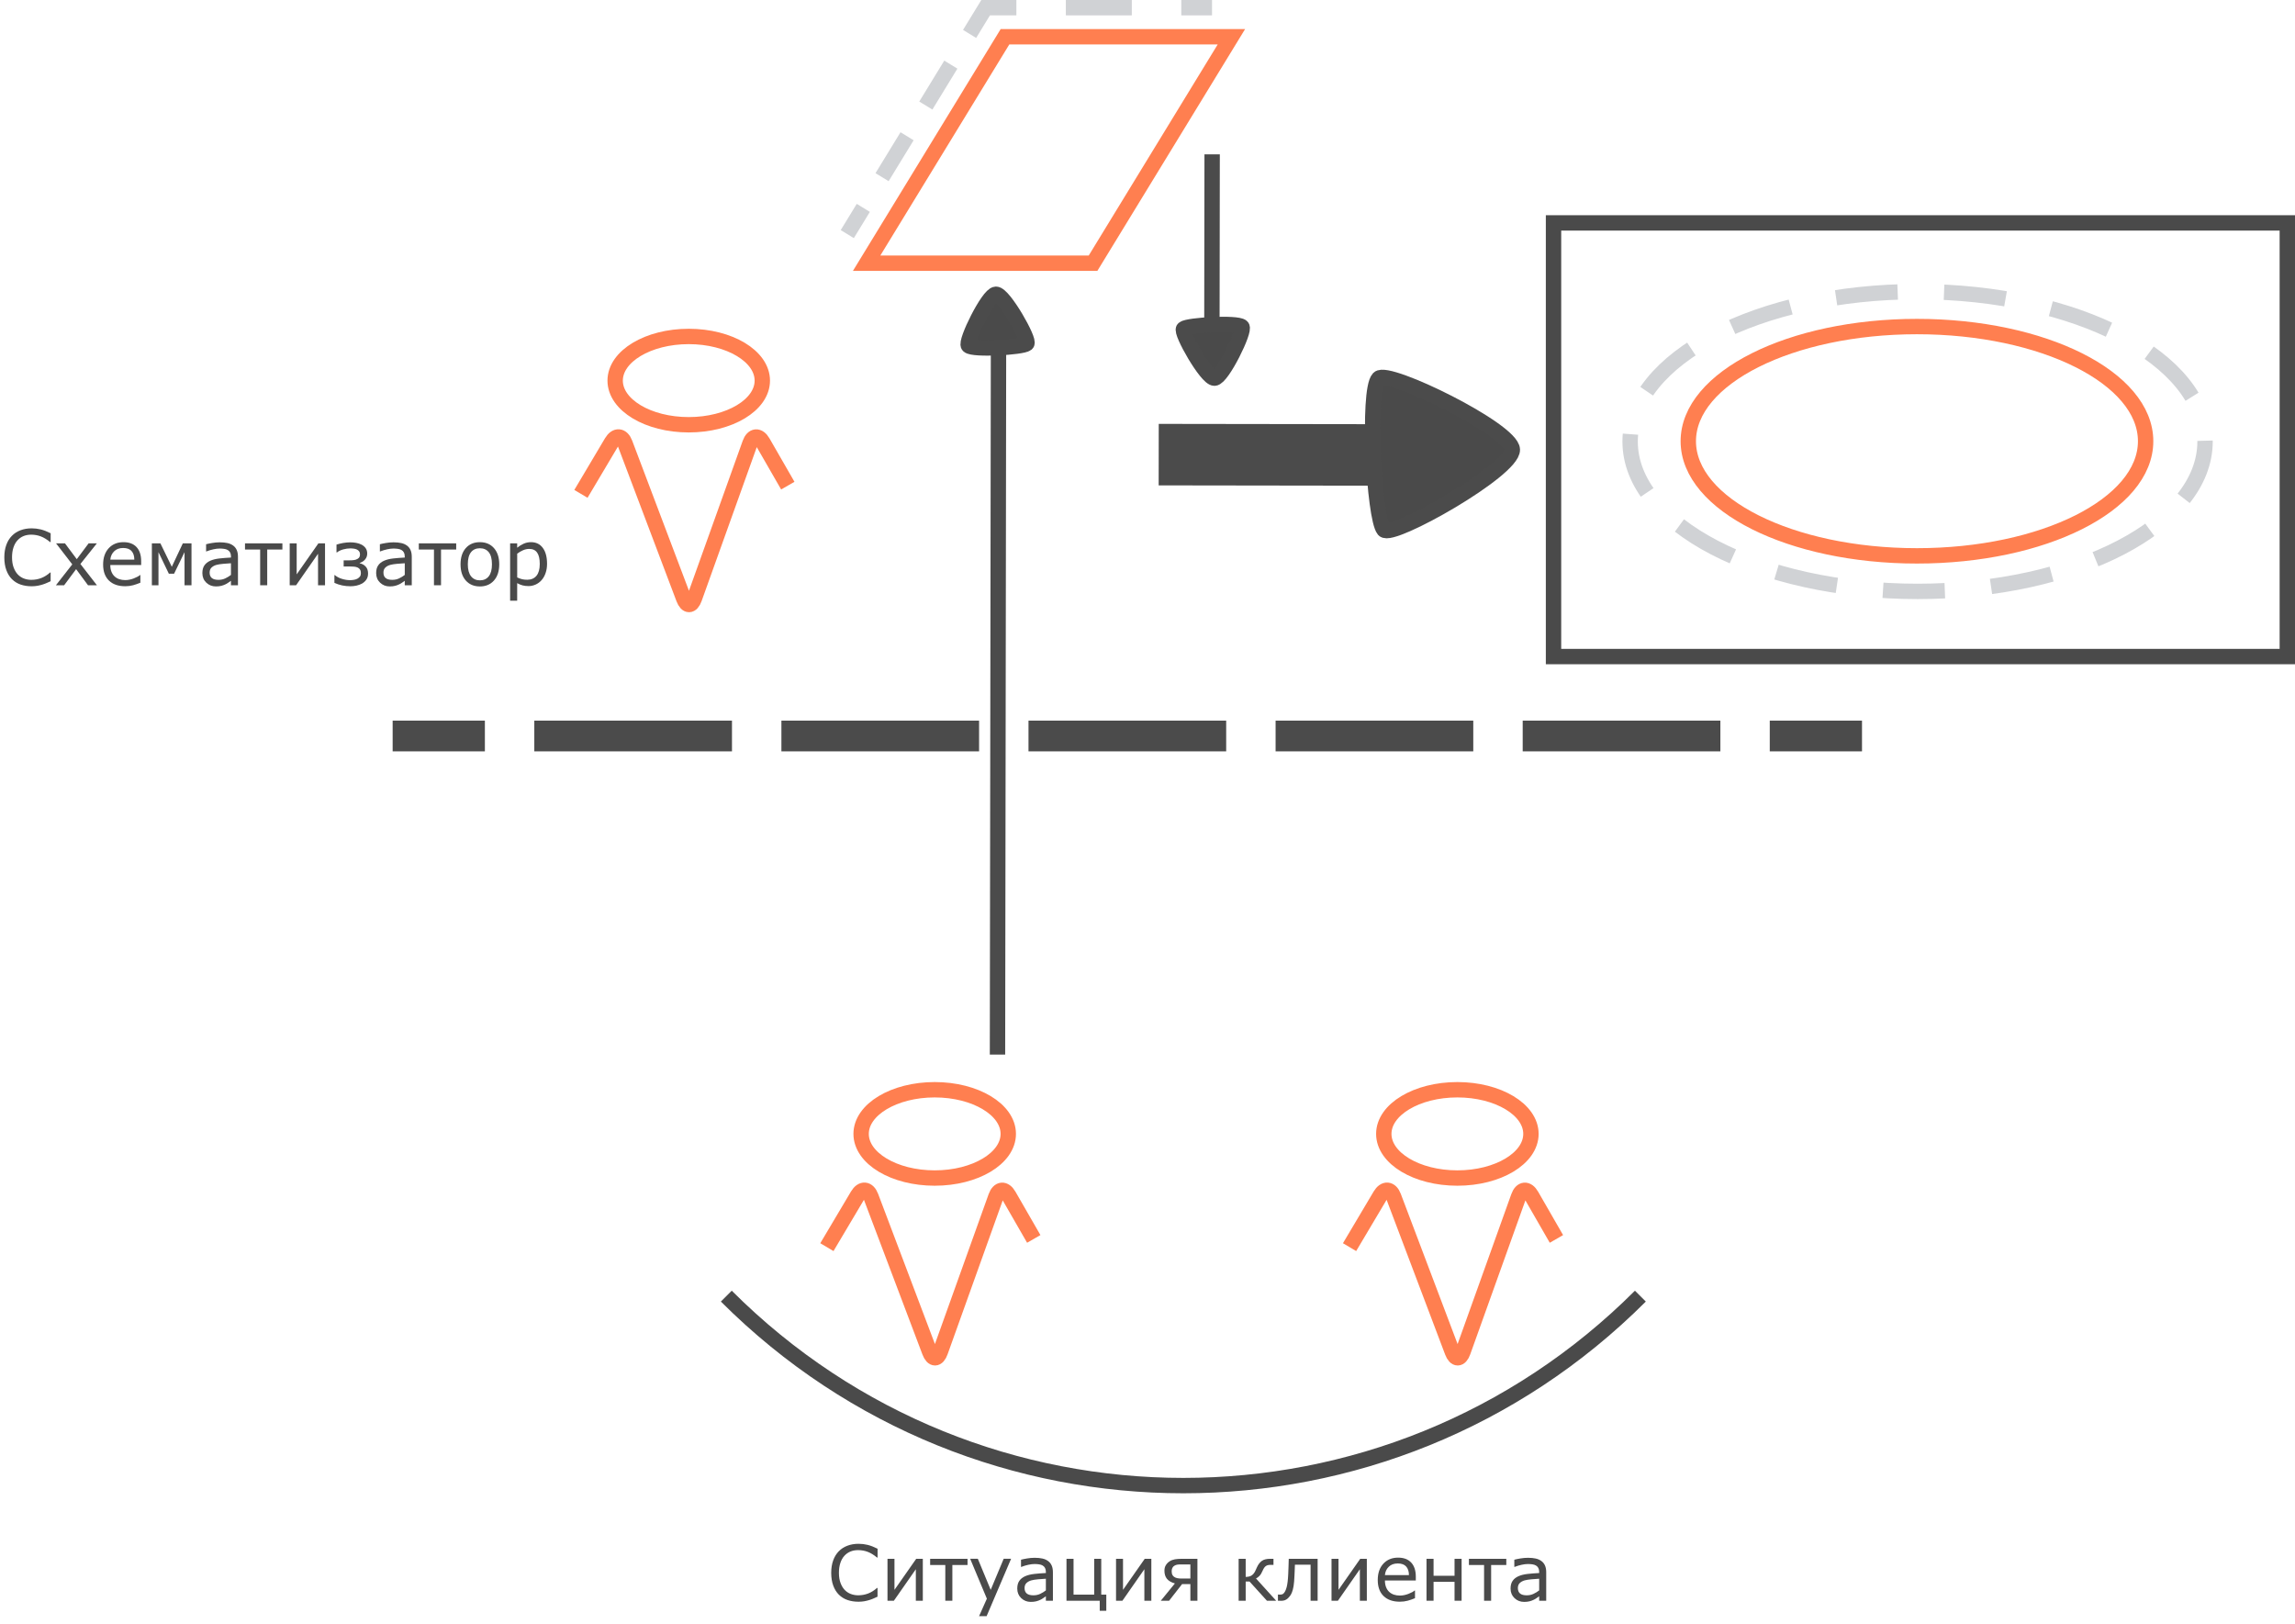 <?xml version="1.0" encoding="utf-8"?>
<!-- Generator: Adobe Illustrator 17.0.0, SVG Export Plug-In . SVG Version: 6.00 Build 0)  -->
<!DOCTYPE svg PUBLIC "-//W3C//DTD SVG 1.1//EN" "http://www.w3.org/Graphics/SVG/1.1/DTD/svg11.dtd">
<svg version="1.1" id="Layer_1" xmlns="http://www.w3.org/2000/svg" xmlns:xlink="http://www.w3.org/1999/xlink" x="0px" y="0px"
	 width="149.292px" height="105.641px" viewBox="46.125 6.125 149.292 105.641"
	 enable-background="new 46.125 6.125 149.292 105.641" xml:space="preserve">
<rect x="147.183" y="20.625" fill="none" stroke="#4A4A4A" stroke-miterlimit="10" width="47.734" height="28.208"/>
<ellipse fill="none" stroke="#FF7F50" stroke-miterlimit="10" cx="90.928" cy="30.883" rx="4.786" ry="2.872"/>
<g>
	<path fill="none" stroke="#FF7F50" stroke-miterlimit="10" d="M83.915,38.25l2-3.368c0.281-0.473,0.67-0.439,0.864,0.076
		l3.823,10.107c0.195,0.514,0.506,0.512,0.691-0.006l3.617-10.095c0.186-0.518,0.562-0.551,0.836-0.075l1.626,2.826"/>
</g>
<path fill="#4A4A4A" stroke="#4B4B4B" stroke-miterlimit="10" d="M109.128,28.609c-0.24-0.224,1.281-3.327,1.781-3.344
	c0.515-0.018,2.236,3.022,2.006,3.214C112.622,28.724,109.438,28.898,109.128,28.609z"/>
<line fill="none" stroke="#4B4B4B" stroke-miterlimit="10" x1="111.013" y1="74.725" x2="111.079" y2="28.756"/>
<g>
	<g>
		<line fill="none" stroke="#4B4B4B" stroke-width="2" stroke-miterlimit="10" x1="71.667" y1="54" x2="77.667" y2="54"/>
		
			<line fill="none" stroke="#4B4B4B" stroke-width="2" stroke-miterlimit="10" stroke-dasharray="12.859,3.215" x1="80.882" y1="54" x2="159.643" y2="54"/>
		<line fill="none" stroke="#4B4B4B" stroke-width="2" stroke-miterlimit="10" x1="161.25" y1="54" x2="167.25" y2="54"/>
	</g>
</g>
<ellipse fill="none" stroke="#FF7F50" stroke-miterlimit="10" cx="140.928" cy="79.883" rx="4.786" ry="2.872"/>
<g>
	<path fill="none" stroke="#FF7F50" stroke-miterlimit="10" d="M133.915,87.25l2-3.368c0.281-0.473,0.67-0.439,0.864,0.076
		l3.823,10.107c0.195,0.514,0.506,0.512,0.691-0.006l3.617-10.095c0.186-0.518,0.562-0.551,0.836-0.075l1.626,2.826"/>
</g>
<ellipse fill="none" stroke="#FF7F50" stroke-miterlimit="10" cx="106.928" cy="79.883" rx="4.786" ry="2.872"/>
<g>
	<path fill="none" stroke="#FF7F50" stroke-miterlimit="10" d="M99.915,87.25l2-3.368c0.281-0.473,0.67-0.439,0.864,0.076
		l3.823,10.107c0.195,0.514,0.506,0.512,0.691-0.006l3.617-10.095c0.186-0.518,0.562-0.551,0.836-0.075l1.626,2.826"/>
</g>
<polygon fill="none" stroke="#FF7F50" stroke-miterlimit="10" points="102.5,23.246 111.5,8.517 126.228,8.517 117.228,23.246 "/>
<g>
	<g>
		<line fill="none" stroke="#D0D2D5" stroke-miterlimit="10" x1="101.241" y1="21.353" x2="102.284" y2="19.647"/>
		
			<line fill="none" stroke="#D0D2D5" stroke-miterlimit="10" stroke-dasharray="3.12,2.34" x1="103.504" y1="17.65" x2="108.588" y2="9.33"/>
		<polyline fill="none" stroke="#D0D2D5" stroke-miterlimit="10" points="109.198,8.332 110.241,6.625 112.241,6.625 		"/>
		
			<line fill="none" stroke="#D0D2D5" stroke-miterlimit="10" stroke-dasharray="4.291,3.219" x1="115.459" y1="6.625" x2="121.36" y2="6.625"/>
		<line fill="none" stroke="#D0D2D5" stroke-miterlimit="10" x1="122.969" y1="6.625" x2="124.969" y2="6.625"/>
	</g>
</g>
<path fill="#4A4A4A" stroke="#4B4B4B" stroke-miterlimit="10" d="M135.808,30.741c0.583-0.625,8.651,3.331,8.696,4.63
	c0.046,1.34-7.857,5.815-8.358,5.216C135.51,39.826,135.057,31.545,135.808,30.741z"/>
<line fill="none" stroke="#4B4B4B" stroke-width="4" stroke-miterlimit="10" x1="121.5" y1="35.698" x2="135.595" y2="35.718"/>
<path fill="#4A4A4A" stroke="#4B4B4B" stroke-miterlimit="10" d="M126.91,27.38c0.24,0.224-1.281,3.327-1.781,3.344
	c-0.515,0.018-2.236-3.022-2.006-3.214C123.416,27.266,126.601,27.091,126.91,27.38z"/>
<line fill="none" stroke="#4B4B4B" stroke-miterlimit="10" x1="124.976" y1="16.165" x2="124.96" y2="27.233"/>
<ellipse fill="none" stroke="#FF7F50" stroke-miterlimit="10" cx="170.825" cy="34.825" rx="14.875" ry="7.458"/>
<g>
	
		<ellipse fill="none" stroke="#D0D2D5" stroke-miterlimit="10" stroke-dasharray="4.025,3.018" cx="170.866" cy="34.845" rx="18.7" ry="9.75"/>
</g>
<g enable-background="new    ">
	<path fill="#4A4A4A" d="M103.211,109.986c-0.09,0.039-0.171,0.076-0.243,0.109c-0.072,0.035-0.167,0.07-0.284,0.107
		c-0.1,0.031-0.207,0.058-0.323,0.08c-0.117,0.021-0.245,0.033-0.385,0.033c-0.264,0-0.504-0.037-0.719-0.111
		c-0.216-0.074-0.403-0.19-0.563-0.348c-0.156-0.155-0.278-0.352-0.366-0.59s-0.132-0.516-0.132-0.832
		c0-0.299,0.043-0.566,0.127-0.803c0.085-0.236,0.207-0.436,0.366-0.598c0.155-0.158,0.342-0.279,0.561-0.361
		c0.219-0.084,0.462-0.125,0.729-0.125c0.195,0,0.391,0.023,0.585,0.07c0.194,0.048,0.41,0.131,0.648,0.25v0.573h-0.037
		c-0.2-0.168-0.398-0.29-0.596-0.366c-0.196-0.076-0.407-0.115-0.632-0.115c-0.185,0-0.35,0.03-0.497,0.09s-0.278,0.151-0.395,0.277
		c-0.112,0.121-0.199,0.275-0.262,0.462c-0.063,0.187-0.095,0.401-0.095,0.646c0,0.256,0.035,0.476,0.104,0.66
		c0.068,0.184,0.158,0.333,0.267,0.449c0.114,0.12,0.247,0.209,0.399,0.267s0.313,0.087,0.482,0.087c0.232,0,0.45-0.04,0.654-0.119
		c0.203-0.08,0.394-0.2,0.571-0.359h0.034V109.986z"/>
	<path fill="#4A4A4A" d="M106.155,110.25h-0.454v-2.049l-1.429,2.049h-0.415v-2.727h0.454v2.019l1.414-2.019h0.43V110.25z"/>
	<path fill="#4A4A4A" d="M109.063,107.926h-0.986v2.324h-0.459v-2.324h-0.986v-0.402h2.432V107.926z"/>
	<path fill="#4A4A4A" d="M111.897,107.523l-1.592,3.732h-0.491l0.508-1.138l-1.086-2.595h0.498l0.837,2.021l0.845-2.021H111.897z"/>
	<path fill="#4A4A4A" d="M114.617,110.25h-0.457v-0.291c-0.04,0.028-0.096,0.066-0.164,0.116c-0.069,0.05-0.137,0.089-0.202,0.118
		c-0.076,0.038-0.164,0.069-0.264,0.095c-0.099,0.025-0.216,0.038-0.349,0.038c-0.246,0-0.454-0.082-0.625-0.244
		c-0.171-0.163-0.257-0.371-0.257-0.623c0-0.207,0.045-0.374,0.134-0.502c0.088-0.128,0.215-0.229,0.379-0.301
		c0.166-0.074,0.365-0.123,0.599-0.149c0.232-0.026,0.482-0.046,0.749-0.059v-0.071c0-0.104-0.018-0.189-0.055-0.258
		c-0.036-0.068-0.089-0.123-0.157-0.162c-0.065-0.037-0.144-0.063-0.234-0.075c-0.092-0.013-0.187-0.02-0.286-0.02
		c-0.12,0-0.255,0.016-0.402,0.048c-0.148,0.031-0.302,0.077-0.459,0.138h-0.024v-0.466c0.089-0.025,0.219-0.052,0.388-0.081
		c0.17-0.029,0.336-0.044,0.501-0.044c0.191,0,0.359,0.016,0.502,0.048c0.142,0.031,0.266,0.086,0.369,0.162
		c0.103,0.075,0.181,0.172,0.234,0.29c0.054,0.119,0.081,0.267,0.081,0.442V110.25z M114.16,109.578v-0.759
		c-0.14,0.008-0.305,0.021-0.494,0.036c-0.189,0.017-0.34,0.04-0.45,0.071c-0.132,0.037-0.238,0.096-0.32,0.175
		c-0.081,0.079-0.122,0.188-0.122,0.326c0,0.156,0.048,0.273,0.142,0.353c0.095,0.079,0.238,0.118,0.433,0.118
		c0.161,0,0.309-0.031,0.441-0.094C113.923,109.742,114.047,109.666,114.16,109.578z"/>
	<path fill="#4A4A4A" d="M117.664,110.25h-2.163v-2.727h0.459v2.331h1.343v-2.331h0.459v2.331h0.329v1.05h-0.427V110.25z"/>
	<path fill="#4A4A4A" d="M121.021,110.25h-0.454v-2.049l-1.428,2.049h-0.415v-2.727h0.454v2.019l1.413-2.019h0.43V110.25z"/>
	<path fill="#4A4A4A" d="M124.019,110.25h-0.459v-1.082h-0.539l-0.845,1.082h-0.54l0.918-1.125c-0.235-0.065-0.408-0.165-0.518-0.3
		c-0.108-0.134-0.163-0.311-0.163-0.528c0-0.145,0.032-0.268,0.098-0.369c0.064-0.101,0.147-0.183,0.246-0.246
		c0.098-0.062,0.21-0.104,0.337-0.126c0.127-0.021,0.266-0.032,0.415-0.032h1.05V110.25z M123.56,108.807v-0.918h-0.578
		c-0.126,0-0.216,0.005-0.271,0.013c-0.055,0.008-0.115,0.03-0.181,0.065c-0.063,0.036-0.11,0.085-0.14,0.146
		c-0.03,0.062-0.046,0.128-0.046,0.199c0,0.09,0.01,0.162,0.028,0.218c0.019,0.055,0.058,0.107,0.116,0.156
		c0.06,0.047,0.133,0.079,0.22,0.096c0.086,0.018,0.182,0.025,0.288,0.025H123.56z"/>
	<path fill="#4A4A4A" d="M129.141,110.25h-0.601l-1.133-1.25h-0.249v1.25h-0.459v-2.727h0.459v1.176
		c0.151,0,0.273-0.026,0.366-0.081s0.172-0.143,0.237-0.263c0.022-0.044,0.045-0.091,0.067-0.141
		c0.021-0.05,0.043-0.097,0.064-0.143c0.084-0.184,0.19-0.321,0.317-0.412c0.127-0.092,0.309-0.137,0.547-0.137h0.21v0.395h-0.203
		c-0.128,0-0.229,0.027-0.301,0.082c-0.073,0.055-0.139,0.15-0.197,0.287c-0.064,0.153-0.134,0.268-0.206,0.343
		c-0.072,0.076-0.149,0.134-0.23,0.173L129.141,110.25z"/>
	<path fill="#4A4A4A" d="M131.839,110.25h-0.459v-2.342h-1.019c-0.005,0.136-0.01,0.266-0.015,0.391
		c-0.005,0.126-0.01,0.239-0.015,0.34c-0.011,0.271-0.03,0.488-0.056,0.65c-0.026,0.162-0.061,0.297-0.103,0.404
		c-0.039,0.101-0.083,0.183-0.131,0.245s-0.1,0.119-0.155,0.17c-0.055,0.049-0.116,0.085-0.184,0.11
		c-0.068,0.023-0.142,0.036-0.222,0.036c-0.027,0-0.067-0.001-0.12-0.003c-0.054-0.001-0.088-0.002-0.104-0.002v-0.4h0.024
		c0.014,0,0.032,0.001,0.057,0.002c0.024,0.002,0.045,0.003,0.061,0.003c0.039,0,0.08-0.006,0.121-0.017
		c0.042-0.012,0.077-0.033,0.106-0.064c0.083-0.081,0.149-0.219,0.2-0.412c0.05-0.193,0.084-0.474,0.1-0.84
		c0.007-0.134,0.013-0.292,0.019-0.475c0.006-0.184,0.011-0.357,0.016-0.523h1.878V110.25z"/>
	<path fill="#4A4A4A" d="M135.039,110.25h-0.454v-2.049l-1.428,2.049h-0.415v-2.727h0.454v2.019l1.413-2.019h0.43V110.25z"/>
	<path fill="#4A4A4A" d="M138.226,108.934h-2.01c0,0.168,0.025,0.314,0.076,0.438c0.05,0.125,0.119,0.227,0.207,0.307
		c0.085,0.078,0.186,0.137,0.302,0.176s0.244,0.059,0.385,0.059c0.186,0,0.372-0.037,0.561-0.111
		c0.188-0.074,0.321-0.146,0.401-0.218h0.024v0.5c-0.155,0.065-0.313,0.119-0.474,0.164c-0.161,0.043-0.331,0.065-0.508,0.065
		c-0.453,0-0.806-0.122-1.06-0.367s-0.381-0.593-0.381-1.044c0-0.446,0.121-0.8,0.365-1.063c0.243-0.262,0.563-0.393,0.96-0.393
		c0.368,0,0.651,0.107,0.852,0.322c0.199,0.215,0.299,0.52,0.299,0.916V108.934z M137.778,108.582
		c-0.001-0.24-0.062-0.427-0.182-0.559c-0.119-0.132-0.302-0.197-0.546-0.197c-0.245,0-0.441,0.072-0.587,0.217
		s-0.229,0.324-0.248,0.539H137.778z"/>
	<path fill="#4A4A4A" d="M141.204,110.25h-0.459v-1.229h-1.365v1.229h-0.459v-2.727h0.459v1.104h1.365v-1.104h0.459V110.25z"/>
	<path fill="#4A4A4A" d="M144.111,107.926h-0.986v2.324h-0.459v-2.324h-0.986v-0.402h2.432V107.926z"/>
	<path fill="#4A4A4A" d="M146.707,110.25h-0.457v-0.291c-0.04,0.028-0.096,0.066-0.164,0.116c-0.069,0.05-0.137,0.089-0.202,0.118
		c-0.076,0.038-0.164,0.069-0.264,0.095c-0.099,0.025-0.216,0.038-0.349,0.038c-0.246,0-0.454-0.082-0.625-0.244
		c-0.171-0.163-0.257-0.371-0.257-0.623c0-0.207,0.045-0.374,0.134-0.502c0.088-0.128,0.215-0.229,0.379-0.301
		c0.166-0.074,0.365-0.123,0.599-0.149c0.232-0.026,0.482-0.046,0.749-0.059v-0.071c0-0.104-0.018-0.189-0.055-0.258
		c-0.036-0.068-0.089-0.123-0.157-0.162c-0.065-0.037-0.144-0.063-0.234-0.075c-0.092-0.013-0.187-0.02-0.286-0.02
		c-0.12,0-0.255,0.016-0.402,0.048c-0.148,0.031-0.302,0.077-0.459,0.138h-0.024v-0.466c0.089-0.025,0.219-0.052,0.388-0.081
		c0.17-0.029,0.336-0.044,0.501-0.044c0.191,0,0.359,0.016,0.502,0.048c0.142,0.031,0.266,0.086,0.369,0.162
		c0.103,0.075,0.181,0.172,0.234,0.29c0.054,0.119,0.081,0.267,0.081,0.442V110.25z M146.25,109.578v-0.759
		c-0.14,0.008-0.305,0.021-0.494,0.036c-0.189,0.017-0.34,0.04-0.45,0.071c-0.132,0.037-0.238,0.096-0.32,0.175
		c-0.081,0.079-0.122,0.188-0.122,0.326c0,0.156,0.048,0.273,0.142,0.353c0.095,0.079,0.238,0.118,0.433,0.118
		c0.161,0,0.309-0.031,0.441-0.094C146.013,109.742,146.137,109.666,146.25,109.578z"/>
</g>
<g enable-background="new    ">
	<path fill="#4A4A4A" d="M49.421,43.932c-0.089,0.039-0.17,0.076-0.243,0.109c-0.072,0.035-0.167,0.07-0.284,0.107
		c-0.099,0.031-0.207,0.058-0.323,0.08c-0.117,0.021-0.245,0.033-0.385,0.033c-0.264,0-0.503-0.037-0.719-0.111
		c-0.216-0.074-0.403-0.19-0.563-0.348c-0.156-0.155-0.278-0.352-0.366-0.59s-0.132-0.516-0.132-0.832
		c0-0.299,0.042-0.566,0.127-0.803s0.207-0.436,0.366-0.598c0.155-0.158,0.341-0.279,0.56-0.361
		c0.219-0.084,0.462-0.125,0.729-0.125c0.195,0,0.39,0.023,0.584,0.07c0.195,0.048,0.411,0.131,0.648,0.25v0.573h-0.037
		c-0.2-0.168-0.399-0.29-0.596-0.366s-0.408-0.115-0.632-0.115c-0.184,0-0.35,0.03-0.497,0.09c-0.147,0.06-0.278,0.151-0.394,0.277
		c-0.112,0.121-0.2,0.275-0.262,0.462c-0.063,0.187-0.094,0.401-0.094,0.646c0,0.256,0.035,0.476,0.104,0.66
		c0.069,0.184,0.158,0.333,0.267,0.449c0.114,0.12,0.247,0.209,0.399,0.267c0.152,0.058,0.313,0.087,0.482,0.087
		c0.233,0,0.451-0.04,0.654-0.119c0.204-0.08,0.394-0.2,0.571-0.359h0.034V43.932z"/>
	<path fill="#4A4A4A" d="M52.429,44.195H51.85l-0.774-1.047l-0.779,1.047h-0.535l1.064-1.359l-1.055-1.367h0.579l0.769,1.029
		l0.771-1.029h0.537l-1.072,1.342L52.429,44.195z"/>
	<path fill="#4A4A4A" d="M55.31,42.879H53.3c0,0.168,0.025,0.314,0.076,0.438c0.05,0.125,0.12,0.227,0.208,0.307
		c0.084,0.078,0.185,0.137,0.301,0.176c0.117,0.039,0.245,0.059,0.385,0.059c0.186,0,0.372-0.037,0.561-0.111
		c0.188-0.074,0.322-0.146,0.401-0.218h0.024v0.5c-0.155,0.065-0.313,0.119-0.474,0.164c-0.161,0.043-0.331,0.065-0.508,0.065
		c-0.453,0-0.806-0.122-1.06-0.367s-0.381-0.593-0.381-1.044c0-0.446,0.122-0.8,0.365-1.063c0.243-0.262,0.563-0.393,0.96-0.393
		c0.368,0,0.651,0.107,0.851,0.322c0.199,0.215,0.299,0.52,0.299,0.916V42.879z M54.863,42.527c-0.001-0.24-0.062-0.427-0.182-0.559
		c-0.119-0.132-0.301-0.197-0.545-0.197c-0.246,0-0.441,0.072-0.587,0.217c-0.146,0.145-0.228,0.324-0.248,0.539H54.863z"/>
	<path fill="#4A4A4A" d="M58.583,44.195h-0.454v-2.153l-0.679,1.401h-0.342l-0.674-1.401v2.153h-0.43v-2.727h0.554l0.742,1.525
		l0.718-1.525h0.564V44.195z"/>
	<path fill="#4A4A4A" d="M61.606,44.195h-0.457v-0.291c-0.041,0.028-0.096,0.066-0.165,0.116c-0.069,0.05-0.136,0.089-0.201,0.118
		c-0.077,0.038-0.165,0.069-0.264,0.095s-0.216,0.038-0.349,0.038c-0.246,0-0.454-0.082-0.625-0.244
		c-0.171-0.163-0.256-0.371-0.256-0.623c0-0.207,0.044-0.374,0.133-0.502c0.089-0.128,0.215-0.229,0.38-0.301
		c0.166-0.074,0.365-0.123,0.598-0.149s0.482-0.046,0.75-0.059v-0.071c0-0.104-0.019-0.189-0.055-0.258
		c-0.037-0.068-0.089-0.123-0.158-0.162c-0.065-0.037-0.143-0.063-0.234-0.075s-0.187-0.02-0.286-0.02
		c-0.121,0-0.255,0.016-0.403,0.048c-0.148,0.031-0.301,0.077-0.459,0.138h-0.024v-0.466c0.089-0.025,0.219-0.052,0.388-0.081
		s0.336-0.044,0.5-0.044c0.192,0,0.359,0.016,0.501,0.048c0.143,0.031,0.266,0.086,0.37,0.162c0.103,0.075,0.181,0.172,0.234,0.29
		c0.054,0.119,0.081,0.267,0.081,0.442V44.195z M61.149,43.523v-0.759c-0.14,0.008-0.305,0.021-0.494,0.036
		c-0.19,0.017-0.34,0.04-0.451,0.071c-0.132,0.037-0.238,0.096-0.32,0.175s-0.122,0.188-0.122,0.326
		c0,0.156,0.047,0.273,0.142,0.353s0.238,0.118,0.432,0.118c0.161,0,0.309-0.031,0.442-0.094S61.036,43.611,61.149,43.523z"/>
	<path fill="#4A4A4A" d="M64.494,41.871h-0.986v2.324h-0.459v-2.324h-0.986v-0.402h2.432V41.871z"/>
	<path fill="#4A4A4A" d="M67.268,44.195h-0.454v-2.049l-1.428,2.049H64.97v-2.727h0.454v2.019l1.414-2.019h0.43V44.195z"/>
	<path fill="#4A4A4A" d="M70.068,43.432c0,0.152-0.036,0.282-0.106,0.388c-0.071,0.105-0.162,0.191-0.272,0.257
		c-0.111,0.063-0.233,0.109-0.366,0.139s-0.267,0.044-0.4,0.044c-0.189,0-0.369-0.018-0.54-0.054s-0.339-0.091-0.505-0.166v-0.503
		h0.032c0.119,0.104,0.27,0.185,0.454,0.241c0.184,0.058,0.362,0.086,0.535,0.086c0.082,0,0.165-0.008,0.251-0.023
		s0.161-0.04,0.225-0.074c0.068-0.039,0.123-0.086,0.164-0.141s0.061-0.129,0.061-0.223c0-0.098-0.02-0.176-0.06-0.234
		c-0.04-0.059-0.094-0.104-0.162-0.133c-0.067-0.029-0.147-0.047-0.242-0.053c-0.094-0.007-0.181-0.01-0.259-0.01h-0.398v-0.396
		h0.276c0.065,0,0.15-0.002,0.255-0.007c0.104-0.005,0.19-0.018,0.255-0.039c0.084-0.027,0.152-0.066,0.201-0.117
		c0.05-0.051,0.075-0.131,0.075-0.241c0-0.077-0.02-0.14-0.059-0.189s-0.088-0.089-0.146-0.116c-0.06-0.027-0.127-0.046-0.202-0.056
		c-0.074-0.01-0.139-0.016-0.196-0.016c-0.166,0-0.329,0.022-0.489,0.067c-0.161,0.045-0.295,0.109-0.404,0.194h-0.032v-0.506
		c0.135-0.043,0.28-0.079,0.435-0.107c0.155-0.027,0.309-0.041,0.464-0.041c0.127,0,0.253,0.012,0.379,0.034
		c0.126,0.022,0.244,0.062,0.353,0.117c0.107,0.056,0.195,0.131,0.264,0.226c0.068,0.096,0.103,0.213,0.103,0.354
		c0,0.143-0.044,0.269-0.133,0.377c-0.088,0.108-0.208,0.186-0.357,0.232v0.018c0.167,0.041,0.301,0.117,0.4,0.229
		S70.068,43.247,70.068,43.432z"/>
	<path fill="#4A4A4A" d="M72.912,44.195h-0.457v-0.291c-0.041,0.028-0.096,0.066-0.165,0.116c-0.069,0.05-0.137,0.089-0.202,0.118
		c-0.077,0.038-0.165,0.069-0.264,0.095s-0.216,0.038-0.349,0.038c-0.246,0-0.454-0.082-0.625-0.244
		c-0.171-0.163-0.256-0.371-0.256-0.623c0-0.207,0.044-0.374,0.133-0.502c0.088-0.128,0.215-0.229,0.379-0.301
		c0.166-0.074,0.365-0.123,0.598-0.149s0.482-0.046,0.75-0.059v-0.071c0-0.104-0.018-0.189-0.055-0.258
		c-0.036-0.068-0.089-0.123-0.157-0.162c-0.065-0.037-0.143-0.063-0.234-0.075s-0.187-0.02-0.286-0.02
		c-0.121,0-0.255,0.016-0.403,0.048c-0.148,0.031-0.301,0.077-0.459,0.138h-0.024v-0.466c0.089-0.025,0.219-0.052,0.388-0.081
		s0.336-0.044,0.5-0.044c0.192,0,0.359,0.016,0.502,0.048c0.142,0.031,0.266,0.086,0.37,0.162c0.103,0.075,0.181,0.172,0.234,0.29
		c0.054,0.119,0.081,0.267,0.081,0.442V44.195z M72.456,43.523v-0.759c-0.14,0.008-0.305,0.021-0.495,0.036
		c-0.189,0.017-0.339,0.04-0.45,0.071c-0.132,0.037-0.238,0.096-0.32,0.175s-0.122,0.188-0.122,0.326
		c0,0.156,0.047,0.273,0.142,0.353s0.238,0.118,0.432,0.118c0.161,0,0.309-0.031,0.442-0.094S72.342,43.611,72.456,43.523z"/>
	<path fill="#4A4A4A" d="M75.801,41.871h-0.987v2.324h-0.459v-2.324h-0.986v-0.402h2.432V41.871z"/>
	<path fill="#4A4A4A" d="M78.601,42.833c0,0.444-0.114,0.795-0.342,1.052c-0.228,0.258-0.533,0.387-0.915,0.387
		c-0.387,0-0.692-0.129-0.92-0.387c-0.227-0.257-0.34-0.607-0.34-1.052s0.113-0.796,0.34-1.054c0.228-0.258,0.533-0.387,0.92-0.387
		c0.382,0,0.688,0.129,0.915,0.387S78.601,42.389,78.601,42.833z M78.127,42.833c0-0.354-0.069-0.615-0.207-0.787
		c-0.139-0.172-0.331-0.258-0.576-0.258c-0.25,0-0.443,0.086-0.58,0.258c-0.138,0.172-0.207,0.434-0.207,0.787
		c0,0.342,0.07,0.601,0.208,0.777s0.331,0.265,0.579,0.265c0.244,0,0.436-0.087,0.574-0.262
		C78.058,43.438,78.127,43.178,78.127,42.833z"/>
	<path fill="#4A4A4A" d="M81.711,42.799c0,0.222-0.031,0.424-0.096,0.606c-0.063,0.184-0.152,0.339-0.268,0.466
		c-0.107,0.12-0.234,0.213-0.38,0.279c-0.146,0.065-0.3,0.099-0.463,0.099c-0.142,0-0.27-0.016-0.385-0.046
		c-0.114-0.031-0.231-0.079-0.351-0.145v1.143h-0.459v-3.732h0.459v0.285c0.123-0.103,0.26-0.188,0.412-0.258
		s0.314-0.104,0.486-0.104c0.329,0,0.585,0.124,0.769,0.372C81.619,42.013,81.711,42.357,81.711,42.799z M81.237,42.811
		c0-0.328-0.056-0.574-0.169-0.736c-0.111-0.163-0.284-0.244-0.518-0.244c-0.131,0-0.264,0.028-0.397,0.085
		s-0.261,0.132-0.384,0.225v1.546c0.131,0.059,0.242,0.098,0.336,0.119s0.2,0.031,0.318,0.031c0.256,0,0.455-0.086,0.599-0.258
		C81.166,43.405,81.237,43.149,81.237,42.811z"/>
</g>
<path fill="none" stroke="#4A4A4A" stroke-miterlimit="10" d="M152.833,90.436c-16.433,16.433-43.028,16.433-59.461,0"/>
</svg>
